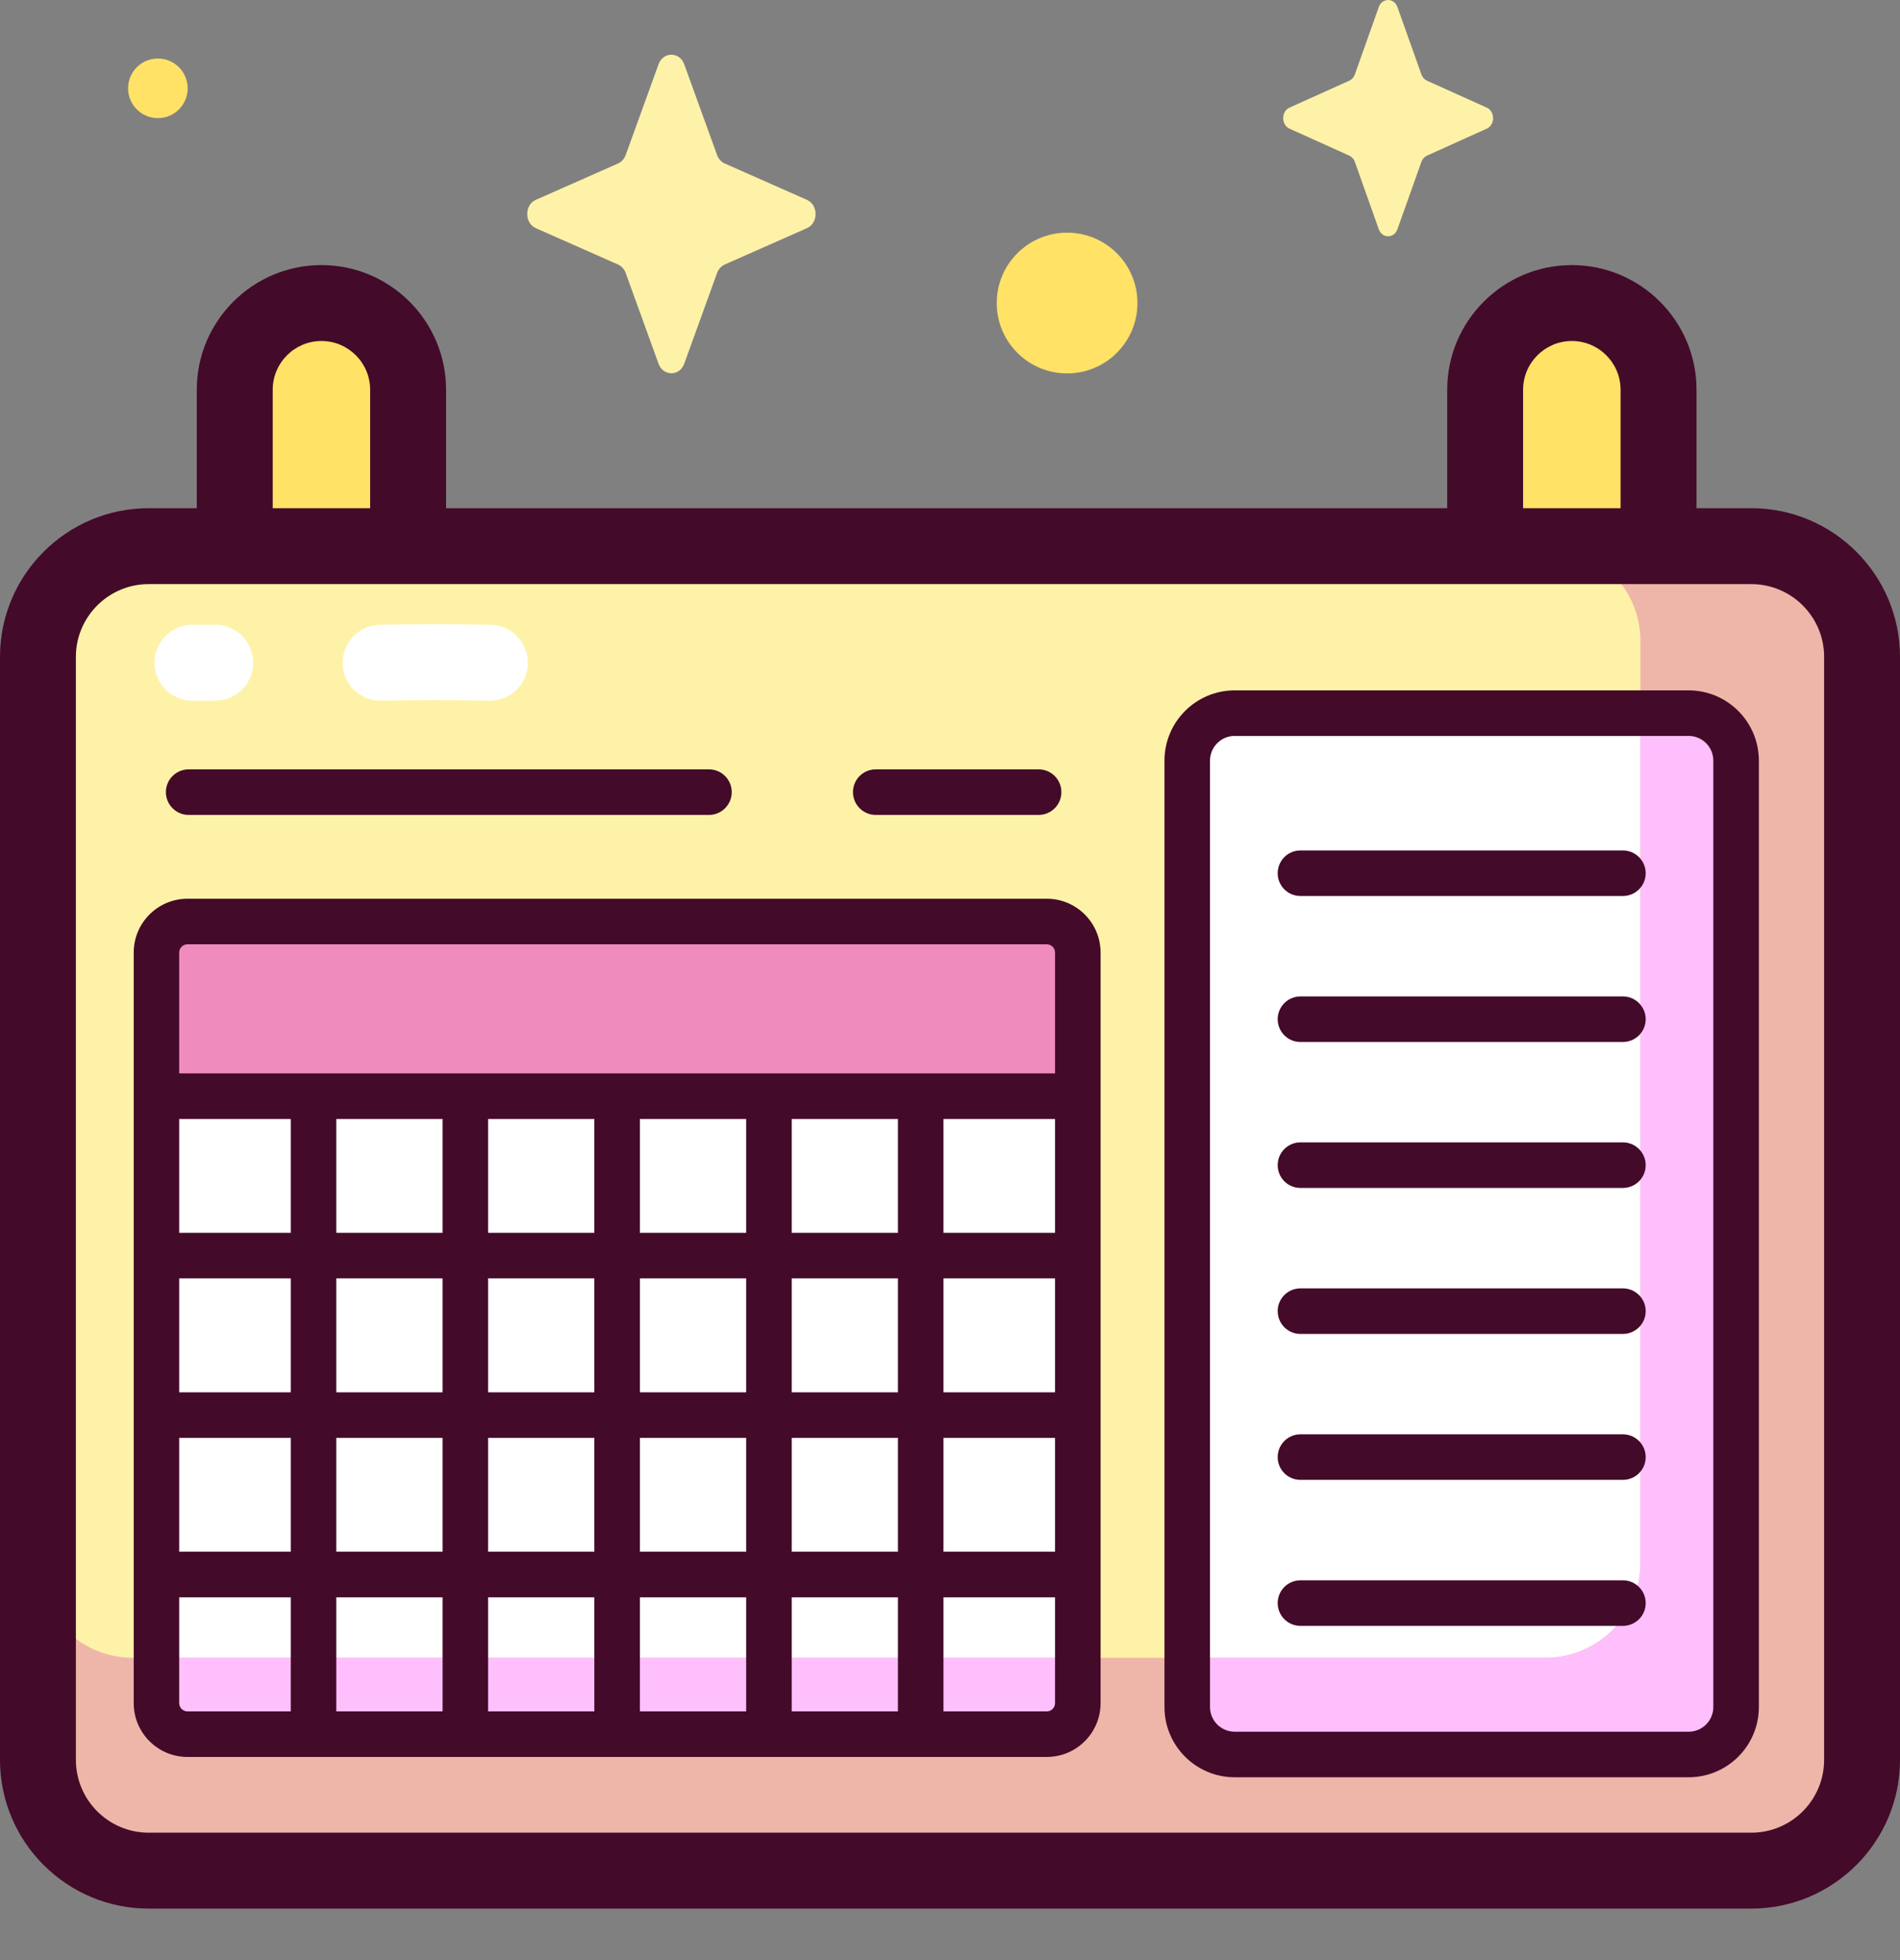 <svg width="32" height="33" viewBox="0 0 32 33" fill="none" xmlns="http://www.w3.org/2000/svg">
<rect x="0" y="0" width="32" height="33" fill="#808080" stroke="none"/>
<path d="M5.414 11.365C4.607 11.365 3.954 10.711 3.954 9.905V6.562C3.954 5.756 4.607 5.102 5.414 5.102C6.22 5.102 6.874 5.756 6.874 6.562V9.905C6.874 10.711 6.22 11.365 5.414 11.365Z" fill="#FFE266"/>
<path d="M26.473 11.365C25.667 11.365 25.013 10.711 25.013 9.905V6.562C25.013 5.756 25.667 5.102 26.473 5.102C27.28 5.102 27.933 5.756 27.933 6.562V9.905C27.933 10.711 27.28 11.365 26.473 11.365Z" fill="#FFE266"/>
<path d="M29.496 31.494H2.504C1.474 31.494 0.639 30.659 0.639 29.629V11.059C0.639 10.03 1.474 9.195 2.504 9.195H29.496C30.526 9.195 31.361 10.03 31.361 11.059V29.629C31.361 30.659 30.526 31.494 29.496 31.494Z" fill="#FEF2A8"/>
<path d="M28.44 29.539H20.795C20.353 29.539 19.995 29.181 19.995 28.74V12.807C19.995 12.365 20.353 12.007 20.795 12.007H28.44C28.882 12.007 29.24 12.365 29.24 12.807V28.74C29.24 29.181 28.882 29.539 28.44 29.539Z" fill="white"/>
<path d="M3.158 15.514H17.63C17.918 15.514 18.152 15.748 18.152 16.037V28.674C18.152 28.962 17.918 29.197 17.63 29.197H3.158C2.869 29.197 2.635 28.962 2.635 28.674V16.037C2.635 15.748 2.869 15.514 3.158 15.514Z" fill="white"/>
<path d="M18.153 18.395V16.037C18.153 15.748 17.918 15.514 17.63 15.514H3.158C2.869 15.514 2.635 15.748 2.635 16.037V18.395H18.153Z" fill="#EF8BBD"/>
<path d="M29.496 9.195H26.027C26.912 9.195 27.629 9.912 27.629 10.796V26.31C27.629 27.194 26.912 27.911 26.027 27.911H2.24C1.356 27.911 0.639 27.194 0.639 26.31V29.629C0.639 30.659 1.474 31.494 2.504 31.494H29.496C30.526 31.494 31.361 30.659 31.361 29.629V11.059C31.361 10.03 30.526 9.195 29.496 9.195Z" fill="#EEB6A8"/>
<path d="M3.158 29.197H17.63C17.918 29.197 18.152 28.963 18.152 28.674V27.912H2.635V28.674C2.635 28.963 2.869 29.197 3.158 29.197Z" fill="#FFBFFC"/>
<path d="M28.44 12.007H27.629V26.311C27.629 27.195 26.912 27.912 26.027 27.912H19.995V28.74C19.995 29.181 20.353 29.539 20.795 29.539H28.44C28.882 29.539 29.24 29.181 29.24 28.74V12.807C29.24 12.365 28.882 12.007 28.44 12.007Z" fill="#FFBFFC"/>
<path d="M29.496 8.556H28.573V6.562C28.573 5.405 27.631 4.463 26.473 4.463C25.316 4.463 24.374 5.405 24.374 6.562V8.556H7.513V6.562C7.513 5.405 6.571 4.463 5.414 4.463C4.256 4.463 3.314 5.405 3.314 6.562V8.556H2.504C1.123 8.556 0 9.679 0 11.06V29.629C0 31.01 1.123 32.133 2.504 32.133H29.496C30.877 32.133 32 31.01 32 29.629V11.059C32 9.679 30.877 8.556 29.496 8.556ZM25.652 6.562C25.652 6.109 26.021 5.741 26.473 5.741C26.926 5.741 27.294 6.109 27.294 6.562V8.556H25.652V6.562H25.652ZM4.593 6.562C4.593 6.109 4.961 5.741 5.414 5.741C5.866 5.741 6.234 6.109 6.234 6.562V8.556H4.593V6.562H4.593ZM30.722 29.629C30.722 30.305 30.172 30.855 29.496 30.855H2.504C1.828 30.855 1.278 30.305 1.278 29.629V11.059C1.278 10.384 1.828 9.834 2.504 9.834H29.496C30.172 9.834 30.722 10.384 30.722 11.059V29.629Z" fill="#440A29"/>
<path d="M28.44 11.623H20.795C20.142 11.623 19.612 12.154 19.612 12.806V28.739C19.612 29.392 20.142 29.922 20.795 29.922H28.44C29.093 29.922 29.623 29.392 29.623 28.739V12.806C29.623 12.154 29.093 11.623 28.44 11.623ZM28.856 28.739C28.856 28.969 28.67 29.155 28.44 29.155H20.795C20.565 29.155 20.379 28.969 20.379 28.739V12.806C20.379 12.577 20.565 12.39 20.795 12.39H28.44C28.67 12.39 28.856 12.577 28.856 12.806V28.739H28.856Z" fill="#440A29"/>
<path d="M17.63 15.131H3.158C2.658 15.131 2.252 15.537 2.252 16.037V28.674C2.252 29.174 2.658 29.58 3.158 29.58H17.63C18.13 29.58 18.536 29.174 18.536 28.674V16.037C18.536 15.537 18.13 15.131 17.63 15.131ZM3.158 15.898H17.63C17.706 15.898 17.769 15.96 17.769 16.037V18.072H3.018V16.037C3.018 15.96 3.081 15.898 3.158 15.898ZM8.221 21.523H10.01V23.441H8.221V21.523ZM7.454 23.441H5.664V21.523H7.454V23.441ZM10.01 24.208V26.125H8.221V24.208H10.01ZM10.777 24.208H12.567V26.125H10.777V24.208ZM10.777 23.441V21.523H12.567V23.441H10.777ZM13.334 21.523H15.123V23.441H13.334V21.523ZM13.334 20.756V18.839H15.123V20.756H13.334ZM12.567 20.756H10.777V18.839H12.567V20.756ZM10.01 20.756H8.221V18.839H10.01V20.756ZM7.454 20.756H5.664V18.839H7.454V20.756ZM4.897 20.756H3.018V18.839H4.897V20.756ZM4.897 21.523V23.441H3.018V21.523H4.897ZM4.897 24.208V26.125H3.018V24.208H4.897ZM5.664 24.208H7.454V26.125H5.664V24.208ZM7.454 26.892V28.813H5.664V26.892H7.454ZM8.221 26.892H10.01V28.813H8.221V26.892ZM10.777 26.892H12.567V28.813H10.777V26.892ZM13.334 26.892H15.123V28.813H13.334V26.892ZM13.334 26.125V24.208H15.123V26.125H13.334ZM15.89 24.208H17.769V26.125H15.89V24.208ZM15.89 23.441V21.523H17.769V23.441H15.89ZM15.89 20.756V18.839H17.769V20.756H15.89ZM3.018 28.674V26.892H4.897V28.813H3.158C3.081 28.813 3.018 28.751 3.018 28.674ZM17.63 28.813H15.89V26.892H17.769V28.674C17.769 28.751 17.706 28.813 17.63 28.813Z" fill="#440A29"/>
<path d="M3.177 13.72H11.941C12.152 13.72 12.324 13.548 12.324 13.336C12.324 13.124 12.152 12.953 11.941 12.953H3.177C2.966 12.953 2.794 13.124 2.794 13.336C2.794 13.548 2.966 13.72 3.177 13.72Z" fill="#440A29"/>
<path d="M14.749 13.72H17.493C17.705 13.72 17.876 13.548 17.876 13.336C17.876 13.124 17.705 12.953 17.493 12.953H14.749C14.537 12.953 14.366 13.124 14.366 13.336C14.366 13.548 14.537 13.72 14.749 13.72Z" fill="#440A29"/>
<path d="M27.333 14.318H21.902C21.69 14.318 21.519 14.49 21.519 14.702C21.519 14.914 21.69 15.085 21.902 15.085H27.333C27.545 15.085 27.717 14.914 27.717 14.702C27.717 14.49 27.545 14.318 27.333 14.318Z" fill="#440A29"/>
<path d="M27.333 16.776H21.902C21.69 16.776 21.519 16.948 21.519 17.159C21.519 17.371 21.69 17.543 21.902 17.543H27.333C27.545 17.543 27.717 17.371 27.717 17.159C27.717 16.948 27.545 16.776 27.333 16.776Z" fill="#440A29"/>
<path d="M27.333 19.233H21.902C21.69 19.233 21.519 19.405 21.519 19.617C21.519 19.829 21.69 20 21.902 20H27.333C27.545 20 27.717 19.829 27.717 19.617C27.717 19.405 27.545 19.233 27.333 19.233Z" fill="#440A29"/>
<path d="M27.333 21.691H21.902C21.69 21.691 21.519 21.863 21.519 22.074C21.519 22.286 21.69 22.458 21.902 22.458H27.333C27.545 22.458 27.717 22.286 27.717 22.074C27.717 21.863 27.545 21.691 27.333 21.691Z" fill="#440A29"/>
<path d="M27.333 24.148H21.902C21.69 24.148 21.519 24.32 21.519 24.532C21.519 24.744 21.69 24.915 21.902 24.915H27.333C27.545 24.915 27.717 24.744 27.717 24.532C27.717 24.32 27.545 24.148 27.333 24.148Z" fill="#440A29"/>
<path d="M27.333 26.606H21.902C21.69 26.606 21.519 26.778 21.519 26.99C21.519 27.202 21.69 27.373 21.902 27.373H27.333C27.545 27.373 27.717 27.202 27.717 26.99C27.717 26.778 27.545 26.606 27.333 26.606Z" fill="#440A29"/>
<path d="M6.41 11.797C6.062 11.797 5.777 11.519 5.771 11.17C5.764 10.817 6.045 10.526 6.398 10.519C7.05 10.507 7.625 10.507 8.263 10.519C8.616 10.526 8.897 10.817 8.89 11.17C8.884 11.523 8.59 11.803 8.239 11.797C7.617 11.786 7.057 11.786 6.422 11.797C6.418 11.797 6.414 11.797 6.41 11.797Z" fill="white"/>
<path d="M3.625 11.797H3.241C2.888 11.797 2.602 11.511 2.602 11.158C2.602 10.805 2.888 10.519 3.241 10.519H3.625C3.978 10.519 4.264 10.805 4.264 11.158C4.264 11.511 3.978 11.797 3.625 11.797Z" fill="white"/>
<path d="M19.157 5.102C19.157 5.756 18.627 6.287 17.972 6.287C17.317 6.287 16.787 5.756 16.787 5.102C16.787 4.447 17.317 3.917 17.972 3.917C18.627 3.917 19.157 4.447 19.157 5.102Z" fill="#FFE266"/>
<path d="M3.161 1.487C3.161 1.764 2.936 1.989 2.659 1.989C2.382 1.989 2.157 1.764 2.157 1.487C2.157 1.21 2.382 0.985 2.659 0.985C2.936 0.985 3.161 1.21 3.161 1.487Z" fill="#FFE266"/>
<path d="M23.536 0.12L23.939 1.252C23.956 1.301 23.99 1.339 24.034 1.359L25.04 1.812C25.182 1.876 25.182 2.102 25.04 2.166L24.034 2.62C23.991 2.639 23.956 2.677 23.939 2.726L23.536 3.858C23.48 4.018 23.278 4.018 23.221 3.858L22.819 2.726C22.802 2.677 22.767 2.639 22.724 2.62L21.718 2.166C21.576 2.102 21.576 1.876 21.718 1.812L22.724 1.359C22.767 1.339 22.802 1.301 22.819 1.252L23.221 0.12C23.278 -0.04 23.48 -0.04 23.536 0.12Z" fill="#FEF2A8"/>
<path d="M11.524 1.083L12.077 2.61C12.101 2.675 12.148 2.727 12.207 2.753L13.589 3.364C13.785 3.45 13.785 3.756 13.589 3.842L12.207 4.453C12.148 4.479 12.101 4.531 12.077 4.596L11.524 6.123C11.446 6.338 11.169 6.338 11.091 6.123L10.538 4.596C10.514 4.531 10.467 4.479 10.408 4.453L9.026 3.842C8.831 3.756 8.831 3.45 9.026 3.364L10.408 2.753C10.467 2.727 10.514 2.675 10.538 2.61L11.091 1.083C11.169 0.867 11.446 0.867 11.524 1.083Z" fill="#FEF2A8"/>
</svg>
